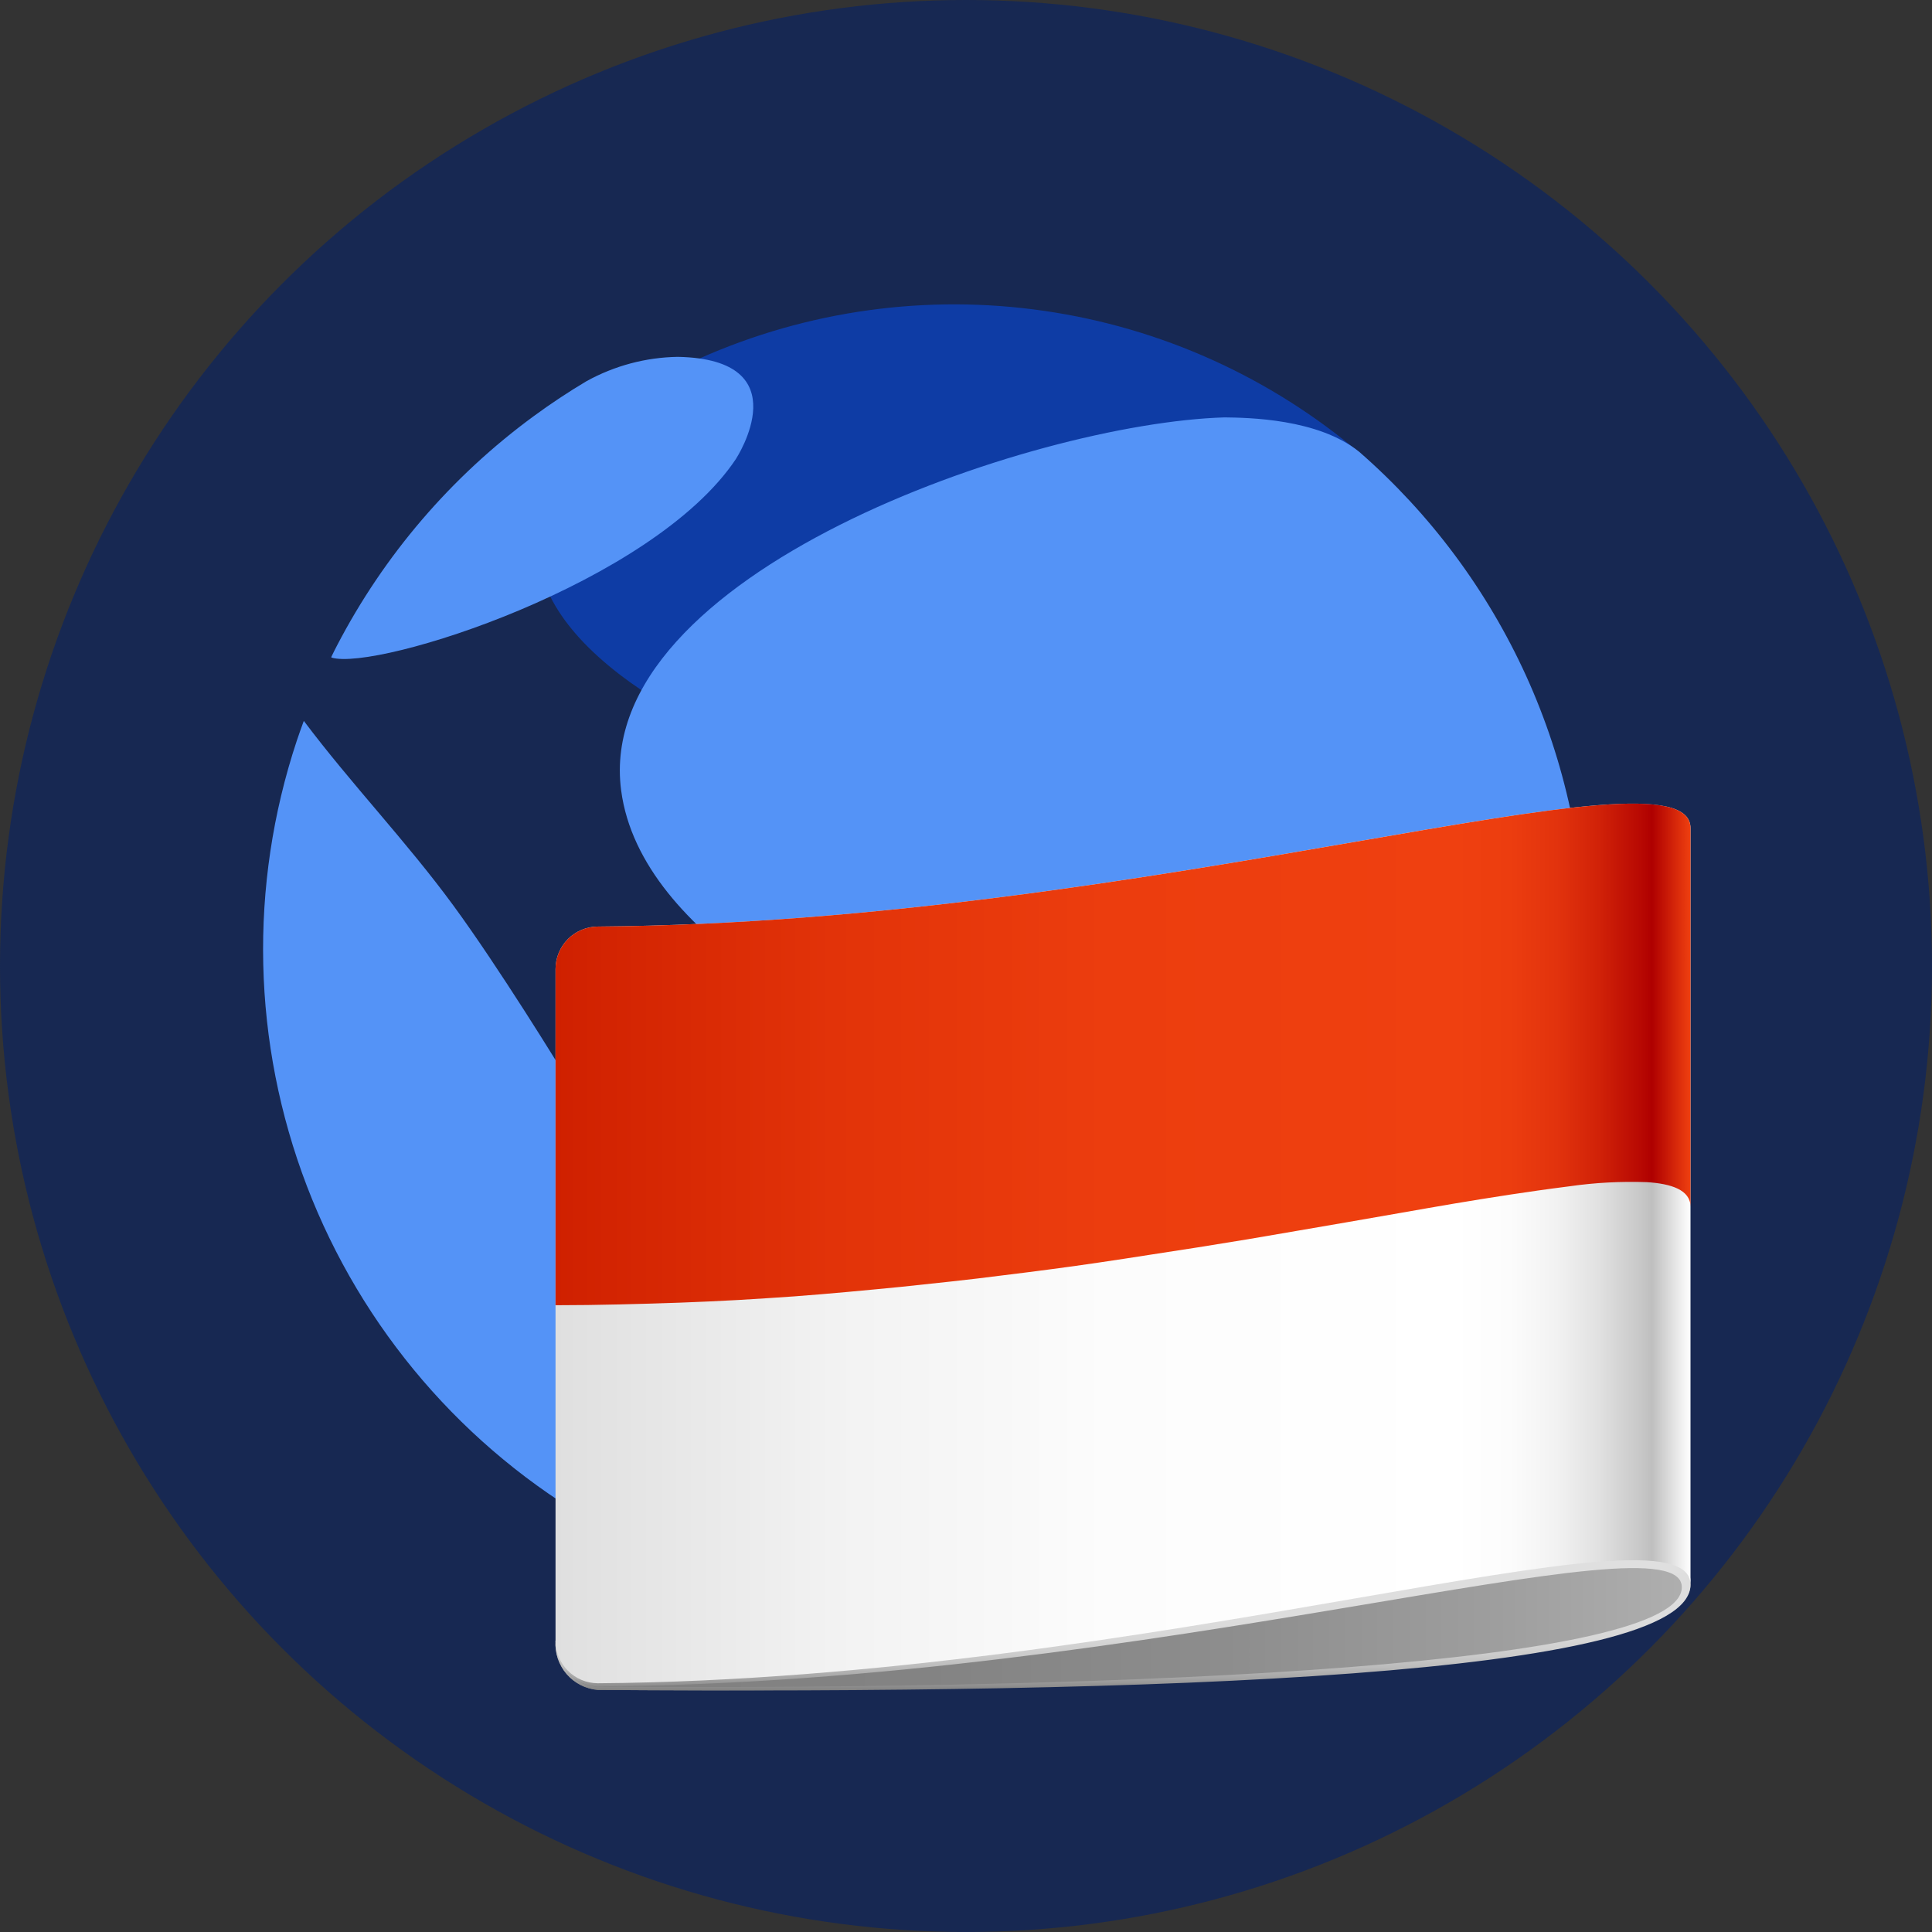 <svg width="24" height="24" viewBox="0 0 24 24" fill="none" xmlns="http://www.w3.org/2000/svg">
<rect x="0" y="0" width="24" height="24" fill="#333333" stroke="none"/>
<circle cx="12" cy="12" r="12" fill="#172852"/>
<path d="M10.332 16.334C10.782 17.999 12.396 19.269 13.212 19.216C13.24 19.214 16.304 18.643 17.982 15.841C19.287 13.66 18.843 11.555 17.067 11.509C16.429 11.555 9.475 13.162 10.332 16.334L10.332 16.334ZM16.902 5.641L16.9 5.639L16.902 5.637C15.784 4.686 14.42 4.07 12.967 3.861C11.514 3.651 10.031 3.856 8.69 4.453C8.521 4.523 8.357 4.604 8.198 4.694C8.088 4.753 7.979 4.811 7.873 4.874L7.899 4.882C7.585 5.096 7.307 5.359 7.076 5.661C4.839 8.615 12.335 10.762 16.343 10.769C18.186 12.092 18.703 7.043 16.902 5.641Z" fill="#0E3CA5"/>
<path d="M9.143 5.7C8.113 7.248 4.683 8.339 4.119 8.169L4.115 8.162C4.137 8.115 4.161 8.069 4.185 8.022C4.77 6.896 5.607 5.919 6.631 5.169C6.842 5.014 7.061 4.869 7.286 4.735C7.634 4.543 8.023 4.439 8.42 4.433C9.948 4.462 9.15 5.688 9.142 5.701L9.143 5.7ZM8.298 16.638C8.372 17.124 8.296 19.046 8.196 19.207C8.111 19.212 7.932 19.223 7.415 18.933C5.765 17.992 4.492 16.508 3.812 14.733C3.133 12.959 3.088 11.004 3.687 9.201C3.715 9.118 3.744 9.036 3.774 8.955C4.365 9.742 5.051 10.455 5.633 11.25C6.188 12.007 6.951 13.242 7.106 13.505C8.07 15.143 8.223 16.153 8.297 16.638L8.298 16.638ZM19.693 11.797C19.694 12.829 19.5 13.852 19.121 14.812C18.154 15.852 11.632 13.293 11.568 13.265C10.676 12.874 7.961 11.685 7.716 9.818C7.365 7.129 12.817 5.256 15.213 5.185C15.501 5.189 16.375 5.199 16.885 5.613C17.768 6.383 18.475 7.333 18.96 8.4C19.444 9.467 19.694 10.626 19.693 11.797ZM15.278 19.08C14.567 19.412 13.784 19.17 13.988 18.478C14.378 17.148 17.787 15.785 18.54 15.713C18.633 15.703 18.672 15.767 18.631 15.839C17.847 17.218 16.683 18.343 15.279 19.081" fill="#5493F7"/>
<path d="M6.901 20.382C6.891 20.532 6.94 20.68 7.038 20.795C7.136 20.909 7.275 20.98 7.425 20.993C14.332 21.04 21 20.723 21 19.688C21 16.555 6.901 20.382 6.901 20.382Z" fill="url(#paint0_linear_927_5230)"/>
<path d="M6.901 20.382C6.891 20.533 6.94 20.681 7.039 20.796C7.138 20.91 7.277 20.981 7.428 20.993C14.333 21.045 20.992 20.828 21 19.688C21 16.555 6.901 20.382 6.901 20.382ZM7.428 20.953C7.41 20.953 7.391 20.952 7.373 20.95C7.268 20.935 7.169 20.89 7.089 20.819C7.01 20.749 6.953 20.656 6.926 20.553C6.955 20.665 7.02 20.764 7.111 20.835C7.201 20.906 7.312 20.947 7.427 20.949C14.328 20.906 20.892 18.782 20.892 19.717C20.892 20.672 14.329 21 7.428 20.953Z" fill="url(#paint1_linear_927_5230)"/>
<path d="M7.428 11.51C7.289 11.51 7.154 11.566 7.055 11.665C6.957 11.764 6.901 11.898 6.901 12.038V20.382C6.901 20.521 6.956 20.655 7.054 20.754C7.152 20.853 7.286 20.909 7.425 20.91C14.332 20.858 21.009 18.572 21 19.688V10.29C21.009 9.173 14.334 11.459 7.428 11.51Z" fill="url(#paint2_linear_927_5230)"/>
<path d="M7.428 11.51C7.289 11.51 7.154 11.566 7.055 11.665C6.957 11.764 6.901 11.898 6.901 12.038V16.214C7.171 16.214 7.434 16.21 7.691 16.204C7.948 16.198 8.2 16.191 8.447 16.182C8.693 16.173 8.934 16.162 9.17 16.149C9.407 16.135 9.639 16.12 9.867 16.104C10.094 16.087 10.318 16.068 10.538 16.048C10.759 16.028 10.976 16.007 11.191 15.986C11.405 15.964 11.618 15.941 11.827 15.918C12.035 15.896 12.242 15.87 12.448 15.844C12.654 15.819 12.859 15.793 13.062 15.766C13.266 15.739 13.467 15.711 13.67 15.681C13.872 15.652 14.071 15.62 14.273 15.589C14.475 15.558 14.678 15.527 14.881 15.495C15.083 15.463 15.288 15.43 15.492 15.396C15.697 15.361 15.902 15.325 16.111 15.29C16.32 15.254 16.53 15.217 16.744 15.181C16.958 15.144 17.174 15.107 17.393 15.068C17.612 15.03 17.834 14.99 18.061 14.952C18.287 14.914 18.517 14.877 18.752 14.841C18.986 14.806 19.202 14.774 19.494 14.737C19.813 14.691 20.135 14.674 20.457 14.685C20.76 14.704 21 14.781 21 14.992V10.29C21.009 9.173 14.334 11.459 7.428 11.51Z" fill="url(#paint3_linear_927_5230)"/>
<defs>
<linearGradient id="paint0_linear_927_5230" x1="6.901" y1="19.726" x2="21" y2="19.726" gradientUnits="userSpaceOnUse">
<stop stop-color="#808080"/>
<stop offset="0.327" stop-color="#838383"/>
<stop offset="0.59" stop-color="#8D8D8D"/>
<stop offset="0.83" stop-color="#9E9E9E"/>
<stop offset="1" stop-color="#AFAFAF"/>
</linearGradient>
<linearGradient id="paint1_linear_927_5230" x1="13.951" y1="18.455" x2="13.951" y2="21" gradientUnits="userSpaceOnUse">
<stop offset="0.35" stop-color="#DFDFDF"/>
<stop offset="0.645" stop-color="#DDDDDD"/>
<stop offset="0.752" stop-color="#D6D6D6"/>
<stop offset="0.828" stop-color="#CBCBCB"/>
<stop offset="0.889" stop-color="#BABABA"/>
<stop offset="0.941" stop-color="#A4A4A4"/>
<stop offset="0.987" stop-color="#898989"/>
<stop offset="1" stop-color="#808080"/>
</linearGradient>
<linearGradient id="paint2_linear_927_5230" x1="6.901" y1="15.446" x2="21" y2="15.446" gradientUnits="userSpaceOnUse">
<stop stop-color="#DFDFDF"/>
<stop offset="0.021" stop-color="#E1E1E1"/>
<stop offset="0.244" stop-color="#F2F2F2"/>
<stop offset="0.487" stop-color="#FCFCFC"/>
<stop offset="0.791" stop-color="white"/>
<stop offset="0.841" stop-color="#FCFCFC"/>
<stop offset="0.882" stop-color="#F2F2F2"/>
<stop offset="0.919" stop-color="#E1E1E1"/>
<stop offset="0.954" stop-color="#C9C9C9"/>
<stop offset="0.966" stop-color="#BFBFBF"/>
<stop offset="1" stop-color="white"/>
</linearGradient>
<linearGradient id="paint3_linear_927_5230" x1="6.901" y1="13.098" x2="21" y2="13.098" gradientUnits="userSpaceOnUse">
<stop stop-color="#CF2000"/>
<stop offset="0.021" stop-color="#D12201"/>
<stop offset="0.244" stop-color="#E23309"/>
<stop offset="0.487" stop-color="#EC3D0E"/>
<stop offset="0.791" stop-color="#EF4010"/>
<stop offset="0.841" stop-color="#EC3D0F"/>
<stop offset="0.882" stop-color="#E2330D"/>
<stop offset="0.919" stop-color="#D12208"/>
<stop offset="0.954" stop-color="#B90A03"/>
<stop offset="0.966" stop-color="#AF0000"/>
<stop offset="1" stop-color="#EF4010"/>
</linearGradient>
</defs>
</svg>
